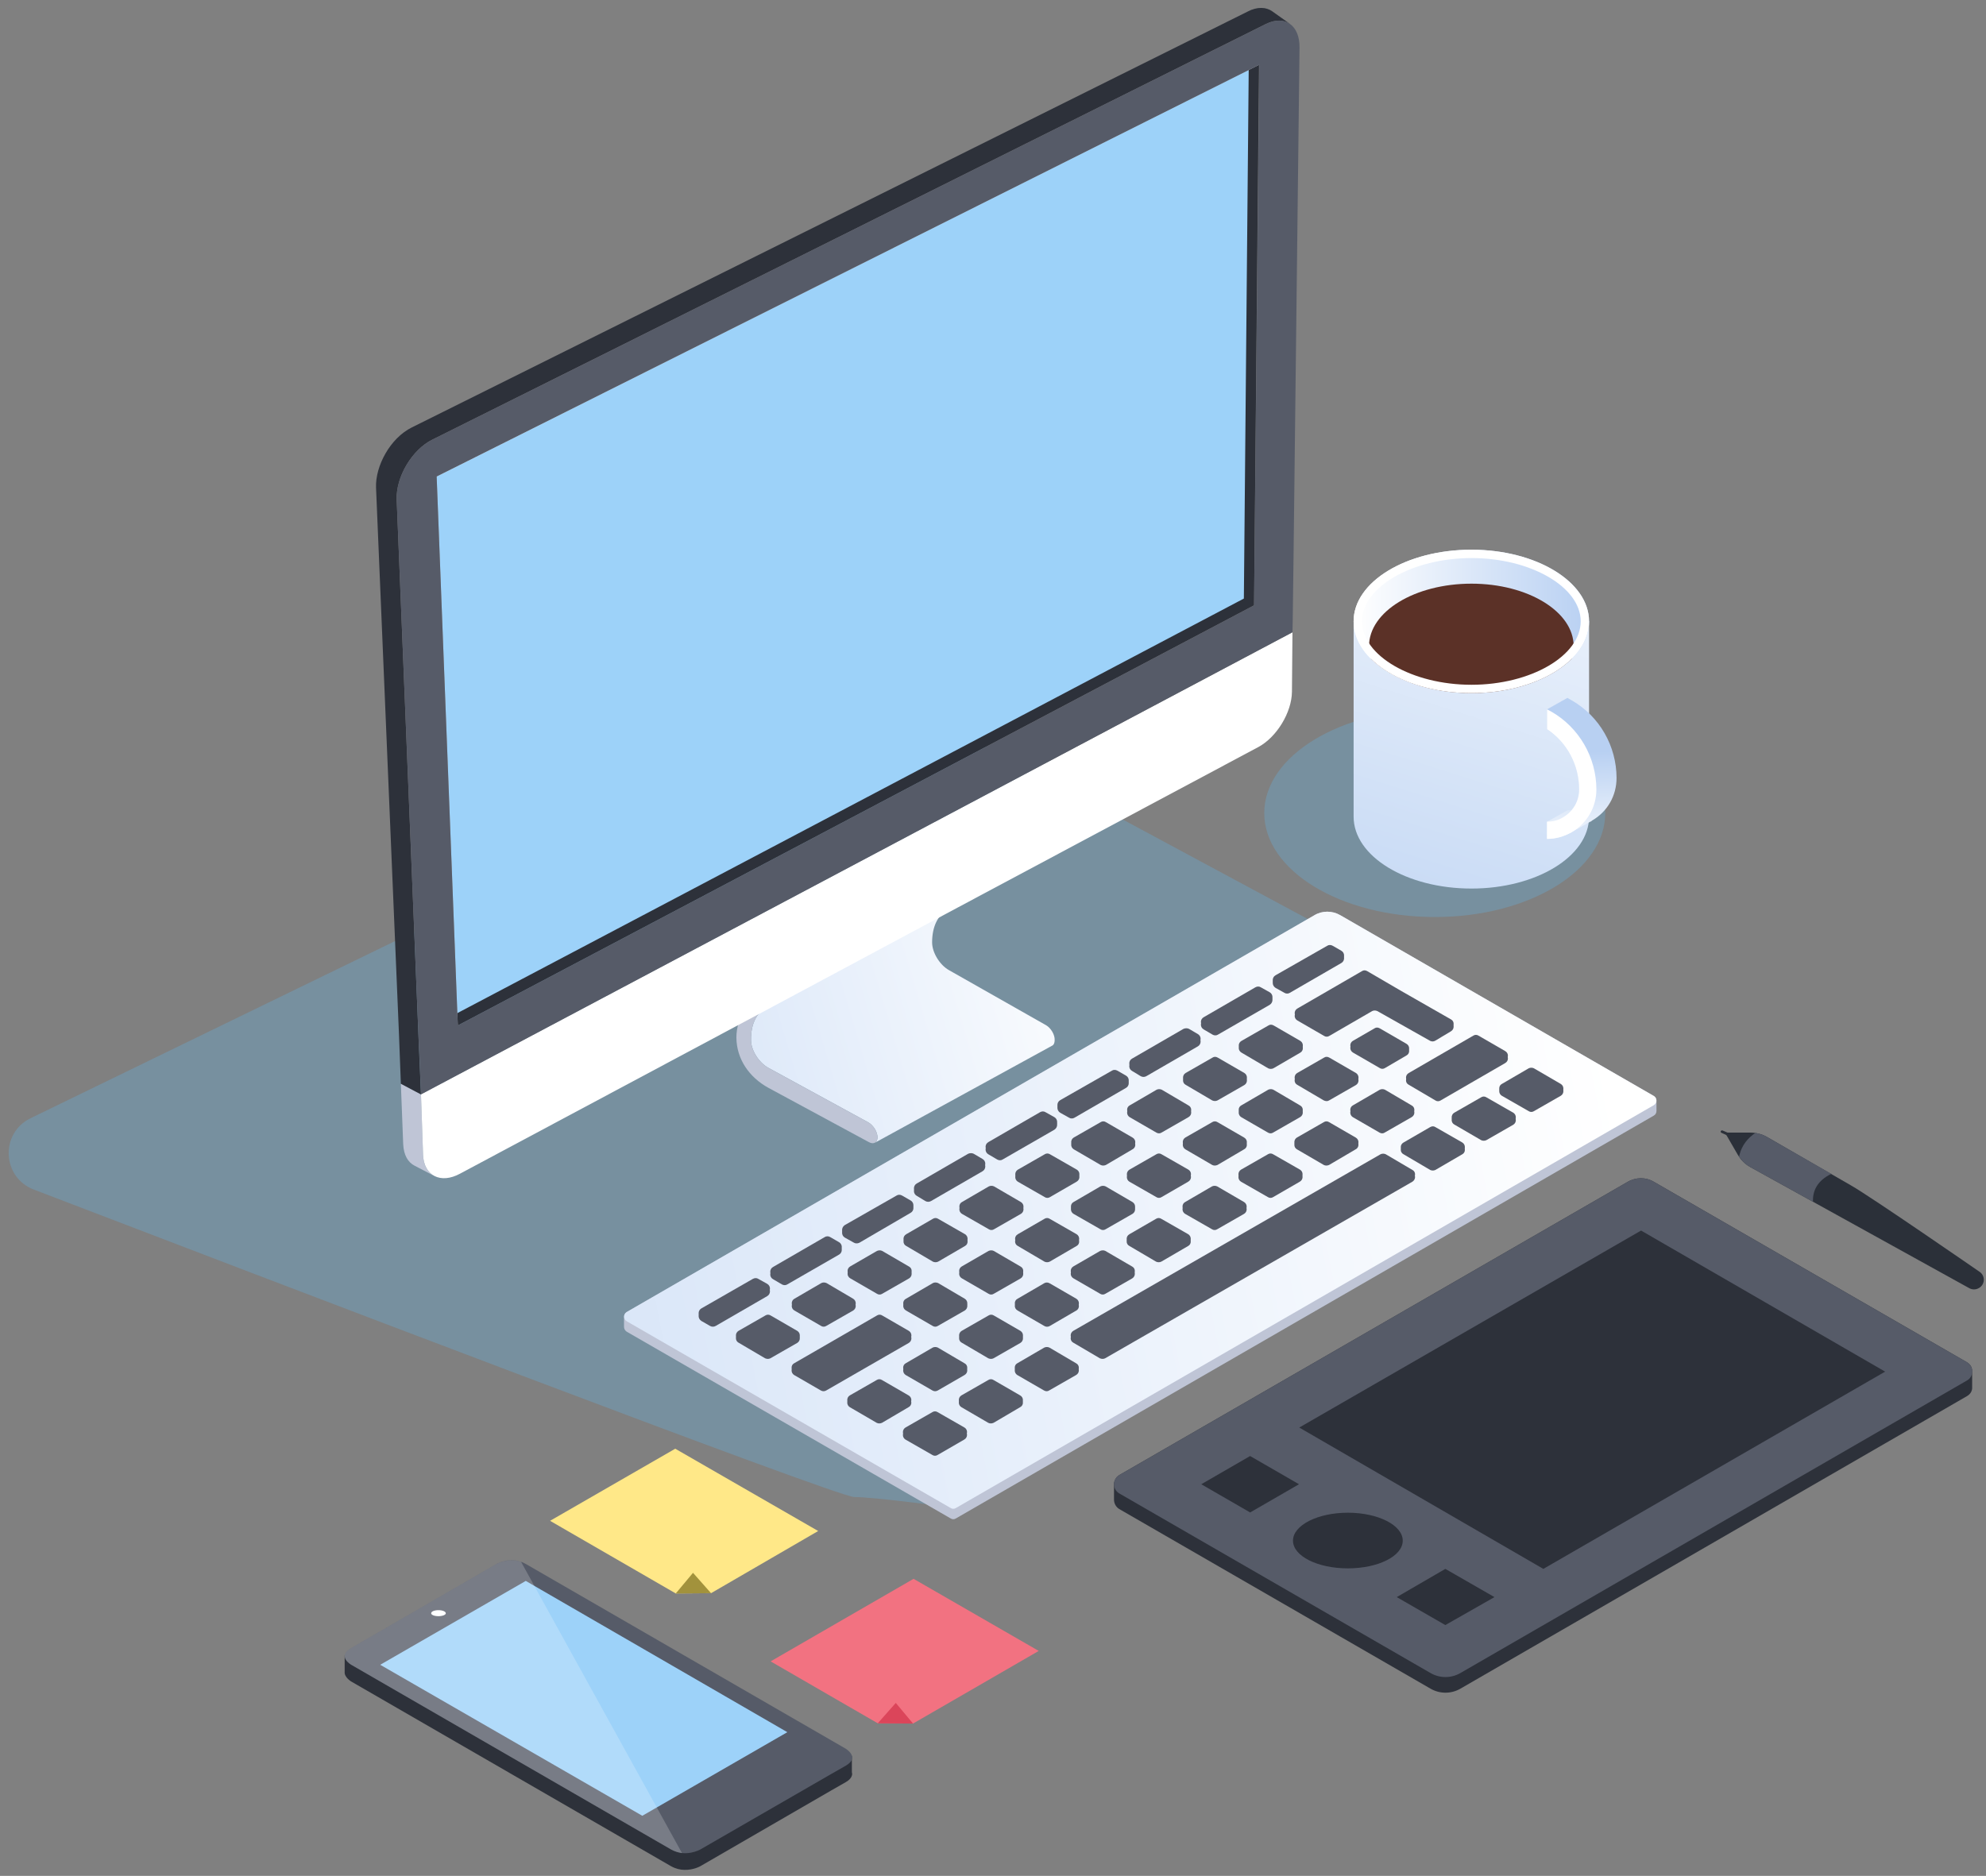 <svg version="1.2" xmlns="http://www.w3.org/2000/svg" viewBox="0 0 760 718" width="760" height="718">
	<rect x="0" y="0" width="760" height="718" fill="#808080" stroke="none"/>
	<title>267323-P57UUP-584-ai</title>
	<defs>
		<linearGradient id="g1" x2="1" gradientUnits="userSpaceOnUse" gradientTransform="matrix(-299.399,88.846,-61.443,-207.055,442.3,418.769)">
			<stop offset="0" stop-color="#ffffff"/>
			<stop offset="1" stop-color="#b8d0f2"/>
		</linearGradient>
		<linearGradient id="g2" x2="1" gradientUnits="userSpaceOnUse" gradientTransform="matrix(-80.752,257.638,-226.246,-70.913,697.78,174.903)">
			<stop offset="0" stop-color="#ffffff"/>
			<stop offset="1" stop-color="#b8d0f2"/>
		</linearGradient>
		<linearGradient id="g3" x2="1" gradientUnits="userSpaceOnUse" gradientTransform="matrix(90.037,0,0,54.848,518.044,210.403)">
			<stop offset="0" stop-color="#ffffff"/>
			<stop offset="1" stop-color="#b8d0f2"/>
		</linearGradient>
		<linearGradient id="g4" x2="1" gradientUnits="userSpaceOnUse" gradientTransform="matrix(-1.325,-40.869,20.841,-0.676,550.98,330.467)">
			<stop offset="0" stop-color="#ffffff"/>
			<stop offset="1" stop-color="#b8d0f2"/>
		</linearGradient>
		<linearGradient id="g5" x2="1" gradientUnits="userSpaceOnUse" gradientTransform="matrix(-739.122,127.435,-63.506,-368.336,641.68,553.495)">
			<stop offset="0" stop-color="#ffffff"/>
			<stop offset="1" stop-color="#b8d0f2"/>
		</linearGradient>
	</defs>
	<style>
		.s0 { opacity: .4;fill: #6aa8ce } 
		.s1 { fill: url(#g1) } 
		.s2 { fill: #212525 } 
		.s3 { fill: #1c1e1f } 
		.s4 { fill: #bfc5d6 } 
		.s5 { fill: #696e70 } 
		.s6 { fill: #2d313a } 
		.s7 { fill: #ffffff } 
		.s8 { fill: #9dd2f9 } 
		.s9 { fill: #aaaaaa } 
		.s10 { fill: #f2f2f2 } 
		.s11 { fill: #565b68 } 
		.s12 { opacity: .2;fill: #ffffff } 
		.s13 { fill: url(#g2) } 
		.s14 { fill: url(#g3) } 
		.s15 { fill: #5b3127 } 
		.s16 { fill: url(#g4) } 
		.s17 { fill: #f27281 } 
		.s18 { fill: #db455a } 
		.s19 { fill: #ffe888 } 
		.s20 { fill: #a2923c } 
		.s21 { fill: url(#g5) } 
		.s22 { fill: #2b3039 } 
	</style>
	<g id="OBJECTS">
		<g id="&lt;Group&gt;">
			<path id="&lt;Path&gt;" class="s0" d="m632.9 423l-267.1 154.2c0 0-30.9-4.2-38.9-4.2-6.5 0-229.5-85.3-314-117.7-12.2-4.7-12.9-21.6-1.2-27.3l331.2-161z"/>
			<g id="&lt;Group&gt;">
				<g id="&lt;Group&gt;">
					<path id="&lt;Path&gt;" class="s1" d="m293.3 385.6l69.3-37.3c-3.8 2-5.9 6.5-5.9 12.4 0 3.9 2.9 8.6 6.4 10.6l37.2 21.1c1.9 1.1 3.4 3.7 3.3 5.7 0 1-0.3 1.8-0.9 2.1l-67.9 37.2c0.7-0.4 1-1.1 1-2.1 0-2.1-1.6-4.6-3.5-5.7l-38.3-20.9c-3.6-2-6.6-6.7-6.6-10.6-0.1-5.9 2-10.4 5.9-12.5z"/>
					<g id="&lt;Group&gt;">
						<path id="&lt;Path&gt;" class="s2" d="m337.4 351.4l68.7-36.8 4.8 8.2-68.5 36.9z"/>
					</g>
					<g id="&lt;Group&gt;">
						<path id="&lt;Path&gt;" class="s3" d="m288.1 377.4l69.6-37.4 48.4-25.4-68.7 36.8z"/>
					</g>
					<path id="&lt;Path&gt;" class="s4" d="m337.4 351.4l5 8.3-49.1 25.9c-3.9 2.1-6 6.6-5.9 12.5 0 3.9 3 8.6 6.6 10.6l38.3 20.9c1.9 1.1 3.5 3.6 3.5 5.7 0 2-1.5 2.9-3.4 1.8l-38.3-20.7c-7.5-4.1-12.2-11.1-12.3-19.2-0.1-8 5.9-17 11-19.8z"/>
					<path id="&lt;Path&gt;" class="s5" d="m486.8 4.3l6.9 4.9c-2.4-1.7-5.7-1.8-9.3 0l-6.9-4.8c3.7-1.9 7-1.7 9.3-0.1z"/>
					<path id="&lt;Path&gt;" class="s6" d="m473.2 227.5l1.8-207.5 6.8 4.8-1.9 206.9-304.7 160.8-7.6-4.1z"/>
					<path id="&lt;Path&gt;" class="s4" d="m154.3 438.1l-0.9-23.3 7.7 4 0.8 23.2c0.1 4 1.8 6.8 4.3 8.1l-7.5-3.9c-2.6-1.3-4.2-4.1-4.4-8.2z"/>
					<path id="&lt;Path&gt;" class="s7" d="m161.1 418.8l333.5-176.8-0.2 22.8c-0.1 7.9-5.8 17.3-12.8 21.1l-114.8 61.3-71.1 38.1-119.6 63.9c-7.5 4.1-13.9 0.8-14.2-7.2z"/>
					<path id="&lt;Path&gt;" class="s8" d="m477.9 21.8l-1.9 207.3-305.2 160.9-8.3-210.5z"/>
					<g id="&lt;Group&gt;">
						<path id="&lt;Path&gt;" class="s9" d="m175.2 392.5l-7.6-4.1-8.4-210.7 7.9 4.7z"/>
					</g>
					<g id="&lt;Group&gt;">
						<path id="&lt;Path&gt;" class="s10" d="m167.1 182.4l-7.9-4.7 315.8-157.7 6.8 4.8z"/>
					</g>
					<path id="&lt;Path&gt;" class="s6" d="m143.9 186.6c-0.3-8.2 5.4-18.9 13.7-23l319.9-159.2c3.7-1.9 7-1.7 9.3-0.1l6.9 4.9c-2.4-1.7-5.7-1.8-9.3 0l-319 159.1c-7.5 3.7-13.9 14-13.6 22.9l8.5 209.2 0.8 18.5-7.7-4.1-0.7-18.4z"/>
					<path id="&lt;Compound Path&gt;" fill-rule="evenodd" class="s11" d="m484.4 9.2c7.2-3.6 13 0.4 12.9 9-2.6 224-2.6 221.1-2.7 223.8l-333.5 176.9-0.6-15.3-0.2-3.2-8.5-209.2c-0.3-8.7 5.8-19 13.6-22.9zm-4.5 222.5l2-206.9-314.8 157.6 8.1 210.1z"/>
				</g>
			</g>
			<g id="&lt;Group&gt;">
				<g id="&lt;Group&gt;">
					<path id="&lt;Path&gt;" class="s6" d="m326 679.6q0.2-0.6 0-1.2v-6.3l-13.2-2.6c-29.1-16.9-107.1-61.9-111.6-64.5-5.6-3.2-11.2 0-11.2 0 0 0-38.3 22.2-51.6 29.8l-6.5-1.2v6.3c-0.2 2.1 2.5 3.7 2.5 3.7 0 0 116.9 67.5 122.4 70.7 1.8 1 3.6 1.4 5.1 1.4 3.5 0.1 6.1-1.4 6.1-1.4l50.1-29c0 0 0 0 5.6-3.2 1.4-0.8 2.1-1.7 2.3-2.5z"/>
					<path id="&lt;Path&gt;" class="s11" d="m318.1 679l-50.1 28.9c0 0-5.6 3.2-11.2 0-5.5-3.2-122.4-70.7-122.4-70.7 0 0-5.6-3.2 0-6.4 5.5-3.2 55.6-32.2 55.6-32.2 0 0 5.6-3.2 11.2 0 5.6 3.2 122.4 70.7 122.4 70.7 0 0 5.6 3.3 0.1 6.5-5.6 3.2-5.6 3.2-5.6 3.2z"/>
					<path id="&lt;Path&gt;" class="s8" d="m301.3 663l-100.1-57.9-55.7 32.1 100.3 57.8z"/>
					<path id="&lt;Path&gt;" class="s7" d="m165 617.5c0 0.6 1.2 1.1 2.8 1.1 1.5 0 2.8-0.5 2.8-1.1 0-0.7-1.3-1.2-2.8-1.2-1.6 0-2.8 0.5-2.8 1.2z"/>
				</g>
				<path id="&lt;Path&gt;" class="s12" d="m199.4 597.8c-4.9-1.7-9.4 0.8-9.4 0.8 0 0-50.1 29-55.6 32.2-5.6 3.2 0 6.4 0 6.4 0 0 116.9 67.5 122.4 70.7 1.5 0.8 2.9 1.2 4.2 1.4-20-36.2-47.8-86.5-61.6-111.5z"/>
			</g>
			<g id="&lt;Group&gt;">
				<path id="&lt;Path&gt;" class="s0" d="m614.3 311.2c0 22-29.2 39.8-65.2 39.8-36.1 0-65.3-17.8-65.3-39.8 0-21.9 29.2-39.7 65.3-39.7 36 0 65.2 17.8 65.2 39.7z"/>
				<g id="&lt;Group&gt;">
					<g id="&lt;Group&gt;">
						<path id="&lt;Path&gt;" class="s13" d="m577.5 217.9l-59.5 19.9v74.8c0 15.2 20.2 27.5 45.1 27.5 24.8 0 45-12.3 45-27.5v-74.8z"/>
						<path id="&lt;Path&gt;" class="s14" d="m608.1 237.8c0 15.2-20.2 27.5-45 27.5-24.9 0-45.1-12.3-45.1-27.5 0-15.1 20.2-27.4 45.1-27.4 24.8 0 45 12.3 45 27.4z"/>
						<path id="&lt;Path&gt;" class="s15" d="m524.7 252.2c8 7.8 22.2 13.1 38.4 13.1 16.2 0 30.4-5.3 38.3-13.1q0.8-2.4 0.8-4.9c0-13.2-17.5-23.9-39.1-23.9-21.7 0-39.2 10.7-39.2 23.9q0 2.5 0.8 4.9z"/>
					</g>
					<path id="&lt;Compound Path&gt;" fill-rule="evenodd" class="s7" d="m608.1 237.8c0 15.2-20.2 27.5-45 27.5-24.9 0-45.1-12.3-45.1-27.5 0-15.1 20.2-27.4 45.1-27.4 24.8 0 45 12.3 45 27.4zm-86.9 0c0 13.2 19.2 24.3 41.9 24.3 22.7 0 41.8-11.1 41.8-24.3 0-13.1-19.1-24.2-41.8-24.2-22.7 0-41.9 11.1-41.9 24.2z"/>
					<g id="&lt;Group&gt;">
						<path id="&lt;Path&gt;" class="s16" d="m601.5 268.1l-1.7-1v0.1-0.1 0.1h-0.1-0.1v0.1-0.1 0.1h-0.1-0.1v0.1-0.1 0.1h-0.1v0.1l-0.1-0.1v0.1h-0.1v0.1l-0.1-0.1v0.1h-0.1v0.1-0.1 0.1h-0.1-0.1v0.1-0.1 0.1h-0.1v0.1l-0.1-0.1v0.1h-0.1v0.1l-0.1-0.1v0.1h-0.1v0.1-0.1 0.1h-0.1-0.1v0.1-0.1 0.1h-0.1-0.1v0.1-0.1 0.1h-0.1-0.1v0.1-0.1 0.1h-0.1v0.1l-0.1-0.1v0.1h-0.1v0.1-0.1 0.1h-0.1-0.1v0.1-0.1 0.1h-0.1v0.1l-0.1-0.1v0.1h-0.1v0.1l-0.1-0.1v0.1h-0.1v0.1-0.1 0.1h-0.1-0.1v0.1-0.1 0.1h-0.1-0.1v0.1-0.1 0.1h-0.1-0.1v0.1-0.1 0.1h-0.1v0.1l-0.1-0.1v0.1h-0.1v0.1-0.1 0.1h-0.1-0.1v0.1-0.1 0.1h-0.1-0.1v0.1-0.1 0.1h-0.1v0.1l-0.1-0.1v0.1h-0.1v0.1-0.1 0.1h-0.1-0.1v0.1-0.1 0.1h-0.1-0.1v0.1-0.1 0.1h-0.1-0.1v0.1-0.1 0.1h-0.1v0.1l-0.1-0.1v0.1h-0.1v0.1-0.1 0.1h-0.1-0.1v0.1-0.1 0.1h-0.1-0.1v0.1-0.1 0.1-0.1 0.1h-0.1v0.1l-0.1-0.1v0.1h-0.1v0.1-0.1 0.1h-0.1-0.1v0.1-0.1 0.1h-0.1-0.1v0.1-0.1 0.1h-0.1-0.1v0.1-0.1 0.1h-0.1v0.1l-0.1-0.1v0.1h-0.1v0.1-0.1 0.1h-0.1-0.1v0.1-0.1 0.1h-0.1-0.1v0.1-0.1 0.1h-0.1v7.6c7.7 5.1 12.3 13.8 12.3 23.1 0 2.9-1 5.7-2.8 7.8q-0.8 0.2-1.7 0.2 0 0 0 0 0 0 0 0 0 0-0.1 0 0 0 0 0 0 0 0 0 0 0 0 0v0.1q0 0-0.1 0 0 0 0 0 0 0 0 0 0 0 0 0 0 0-0.1 0 0 0 0 0 0 0 0 0v0.1q0 0 0 0-0.1 0-0.1 0 0 0 0 0 0 0 0 0 0 0 0 0-0.1 0-0.1 0 0 0 0 0v0.1q0 0 0 0 0 0 0 0-0.1 0-0.1 0 0 0 0 0 0 0 0 0 0 0-0.1 0 0 0 0 0v0.1q0 0 0 0 0 0 0 0 0 0-0.1 0 0 0 0 0 0 0 0 0 0 0 0 0 0 0-0.1 0v0.1q0 0 0 0 0 0 0 0 0 0 0 0 0 0-0.1 0 0 0 0 0 0 0 0 0v0.1q0 0 0 0-0.1 0-0.1 0 0 0 0 0 0 0 0 0 0 0 0 0-0.1 0-0.1 0 0 0 0 0v0.1q0 0 0 0 0 0 0 0-0.1 0-0.1 0 0 0 0 0 0 0 0 0 0 0 0 0-0.1 0-0.1 0v0.1q0 0 0 0 0 0 0 0 0 0-0.1 0 0 0 0 0 0 0 0 0 0 0 0 0 0 0-0.1 0v0.1q0 0 0 0 0 0 0 0 0 0 0 0 0 0-0.1 0 0 0 0 0 0 0 0 0 0 0 0 0v0.1q0 0-0.1 0 0 0 0 0 0 0 0 0 0 0 0 0-0.1 0-0.1 0 0 0 0 0 0 0 0 0v0.1q0 0 0 0-0.1 0-0.1 0 0 0 0 0 0 0 0 0 0 0 0 0-0.1 0-0.1 0 0 0 0 0v0.1q0 0 0 0 0 0-0.1 0 0 0 0 0 0 0 0 0 0 0 0 0 0 0-0.1 0 0 0 0 0v0.1q0 0 0 0 0 0 0 0 0 0-0.1 0 0 0 0 0 0 0 0 0 0 0 0 0 0 0-0.1 0v0.1q0 0 0 0 0 0 0 0 0 0 0 0-0.1 0-0.1 0 0 0 0 0 0 0 0 0 0 0 0 0.1-0.1 0-0.1 0 0 0 0 0 0 0 0 0 0 0 0 0-0.1 0-0.1 0 0 0 0 0v0.1q0 0 0 0 0 0 0 0-0.1 0-0.1 0 0 0 0 0 0 0 0 0 0 0-0.1 0 0 0 0 0v0.1q0 0 0 0 0 0 0 0 0 0-0.1 0 0 0 0 0 0 0 0 0 0 0 0 0 0 0-0.1 0v0.1q0 0 0 0 0 0 0 0 0 0 0 0 0 0-0.1 0 0 0 0 0 0 0 0 0 0 0 0 0v0.1q-0.1 0-0.1 0 0 0 0 0 0 0 0 0 0 0 0 0-0.1 0-0.1 0 0 0 0 0 0 0 0 0v0.1q0 0 0 0-0.1 0-0.1 0 0 0 0 0 0 0 0 0 0 0-0.1 0 0 0 0 0 0 0 0 0v0.1q0 0 0 0 0 0-0.1 0 0 0 0 0 0 0 0 0 0 0 0 0 0 0-0.1 0 0 0 0 0v0.1q0 0 0 0 0 0 0 0 0 0-0.1 0 0 0 0 0 0 0 0 0 0 0 0 0-0.1 0-0.1 0v0.1q0 0 0 0 0 0 0 0 0 0 0 0-0.1 0-0.1 0 0 0 0 0 0 0 0 0 0 0 0 0v0.1q-0.1 0-0.1 0 0 0 0 0 0 0 0 0 0 0 0 0-0.1 0-0.1 0 0 0 0 0 0 0.1 0 0.1 0 0-0.1 0 0 0 0 0 0 0 0 0 0 0 0 0 0 0-0.1 0 0 0 0 0v0.1q0 0 0 0 0 0 0 0 0 0-0.1 0 0 0 0 0 0 0 0 0 0 0 0 0 0 0-0.1 0v0.1q0 0 0 0 0 0 0 0 0 0 0 0-0.1 0-0.1 0 0 0 0 0 0 0 0 0 0 0 0 0v0.1q-0.1 0-0.1 0 0 0 0 0 0 0 0 0 0 0 0 0-0.1 0-0.1 0 0 0 0 0 0 0 0 0v0.1q0 0 0 0-0.1 0-0.1 0 0 0 0 0 0 0 0 0 0 0-0.1 0 0 0 0 0 0 0 0 0v0.1q0 0 0 0 0 0-0.1 0 0 0 0 0 0 0 0 0 0 0 0 0 0 0-0.1 0 0 0 0 0v0.1q0 0 0 0 0 0 0 0-0.1 0-0.1 0 0 0 0 0 0 0 0 0 0 0 0 0-0.1 0-0.1 0v0.1q0 0 0 0 0 0 0 0 0 0 0 0-0.1 0-0.1 0 0 0 0 0 0 0 0 0 0 0 0 0v0.1q-0.1 0-0.1 0 0 0 0 0 0 0 0 0 0 0-0.1 0 0 0 0 0 0 0 0 0 0 0 0 0v0.1q0 0-0.1 0 0 0 0 0 0 0 0 0 0 0 0 0 0 0-0.1 0 0 0 0 0v0.1q0 0 0 0 0 0 0 0 0 0-0.1 0 0 0 0 0 0 0 0 0 0 0 0 0-0.1 0-0.1 0v0.1q0 0 0 0 0 0 0 0 0 0 0 0-0.1 0-0.1 0 0 0 0 0 0 0 0 0 0 0 0 0v0.1q-0.1 0-0.1 0 0 0 0 0 0 0 0 0 0 0 0 0-0.1 0-0.1 0 0 0 0 0 0 0 0 0v0.1q0 0-0.1 0 0 0 0 0 0 0 0 0 0 0 0 0 0 0-0.1 0 0 0 0 0 0 0 0 0v0.1q0 0 0 0 0 0-0.1 0 0 0 0 0 0 0 0 0 0 0 0 0-0.1 0-0.1 0 0 0 0 0v0.1q0 0 0 0 0 0 0 0-0.1 0-0.1 0 0 0 0 0 0 0 0 0 0 0 0 0-0.1 0-0.1 0v0.1q0 0 0 0 0 0 0 0 0 0 0 0-0.1 0-0.1 0 0 0 0 0 0 0 0 0 0 0-0.1 0v0.1q0 0 0 0 0 0 0 0 0 0 0 0 0 0-0.1 0 0 0 0 0 0 0 0 0 0 0 0 0v0.1q0 0-0.1 0 0 0 0 0 0 0 0 0 0 0 0 0 0 0-0.1 0v6.6c3.3 0 6.5-0.9 9.5-2.6q0 0 0 0 0 0 0 0 0 0 0 0 0 0 0 0 0 0 0 0 0 0 0 0 0 0 0-0.1 0.1 0 0.1 0 0 0 0 0 0 0 0 0 0 0 0 0 0 0 0 0 0 0 0 0 0 0 0 0 0 0 0 0 0.1 0 0.1 0 0 0 0 0 0 0 0 0 0 0 0 0 0 0 0 0 0-0.1 0-0.1 0 0 0 0 0 0 0 0 0.1 0 0.1 0 0 0 0 0 0 0 0 0 0 0 0 0 0 0 0 0 0 0 0 0 0 0 0 0 0 0 0.1 0 0 0 0 0 0 0 0 0 0 0 0 0 0-0.1 0-0.1 0 0 0 0 0 0 0 0 0 0 0 0 0.1 0 0.1 0 0 0 0 0 0 0 0 0 0 0 0 0 0 0 0 0 0 0 0 0 0 0 0 0 0 0 0.1 0 0 0 0 0 0 0 0-0.1 0 0 0 0 0 0 0 0 0 0 0 0 0 0 0 0 0 0 0 0 0 0 0.1 0 0 0 0 0 0 0 0 0 0 0 0 0 0 0 0 0 0 0 0 0 0 0 0 0 0 0 0 0 0 0 0.1-0.1 0 0 0 0 0 0 0 0 0 0 0 0 0 0 0 0 0 0 0 0 0 0 0 0 0 0 0 0 0.1 0 0.1 0 0 0 0 0 0 0 0 0 0 0 0 0 0 0 0 0 0 0 0 0 0 0 0-0.1 0 0 0 0 0.1 0 0.1 0 0 0 0 0 0 0 0 0 0 0 0 0 0 0 0 0 0 0 0 0 0 0 0 0 0 0 0 0 0.1 0 0.1 0 0 0 0 0 0 0 0 0 0 0 0 0 0-0.1 0-0.1 0 0 0 0 0 0 0 0 0 0 0.1 0 0 0 0 0 0 0 0 0 0 0 0 0 0 0 0 0 0 0 0 0 0 0 0 0 0 0 0 0 0.1 0 0.1 0 0 0 0 0 0 0 0 0 0-0.1 0-0.1 0 0 0 0 0 0 0 0 0 0 0 0 0 0 0.1 0 0 0 0 0 0 0 0 0 0 0 0 0 0 0 0 0 0 0 0 0 0 0 0 0 0 0 0 0 0 0 0.1 0 0 0 0 0 0-0.1 0-0.1 0 0 0 0 0 0 0 0 0 0 0 0 0 0 0 0 0 0 0 0 0.1 0 0.1 0 0 0 0 0 0 0 0 0 0 0 0 0 0 0 0 0 0 0 0 0 0 0 0 0 0 0 0-0.1 0.1 0 0.1 0 0 0 0 0 0 0 0 0 0 0 0 0 0 0 0 0 0 0 0 0 0 0 0 0 0 0 0 0 0.1 0 0.1 0 0 0 0 0 0 0 0 0 0 0 0 0 0 0 0 0 0 0 0-0.1 0 0 0 0 0 0 0.1 0 0 0 0 0 0 0 0 0 0 0 0 0 0 0 0 0 0 0 0 0 0 0 0 0 0 0 0 0 0.1 0 0.1 0 0 0 0 0 0 0 0 0 0 0 0 0 0-0.1 0-0.1 0 0 0 0 0 0 0 0 0 0 0.1 0 0 0 0 0 0 0 0 0 0 0 0 0 0 0 0 0 0 0 0 0 0 0 0 0 0 0 0 0 0 0 0.1 0 0 0 0 0 0 0 0 0 0-0.1 0-0.1 0 0 0 0 0 0 0 0 0 0 0 0 0 0 0 0 0 0 0.1 0 0 0 0 0 0 0 0 0 0 0 0 0 0 0 0 0 0 0 0 0 0 0 0 0 0 0 0 0 0.1 0 0.1-0.1 0 0 0 0 0 0 0 0 0 0 0 0 0 0 0 0 0 0 0 0 0 0 0 0 0 0 0 0 0.1 0 0.1 0 0 0 0 0 0 0 0 0 0 0 0 0 0 0 0 0 0 0 0 0 0 0 0-0.1 0 0 0 0 0.1 0 0.1 0 0 0 0 0 0 0 0 0 0 0 0 0 0 0 0 0 0 0 0 0 0 0 0 0 0 0 0.1 0 0 0 0 0 0 0 0 0 0 0 0 0 0 0 0 0 0 0 0-0.1 0 0 0 0 0 0 0 0 0.1 0 0.1 0 0 0 0 0 0 0 0 0 0 0 0 0 0 0 0 0 0 0 0 0 0 0 0 0 0 0 0.1 0 0 0 0 0 0 0 0 0 0 0 0 0 0-0.1 0-0.1 0 0 0 0 0 0 0 0 0 0 0 0 0 0 0.1 0 0 0 0 0 0 0 0 0 0 0 0 0 0 0 0 0 0 0 0 0 0 0 0 0 0 0 0 0 0.1 0 0.1 0 0 0 0 0 0-0.1 0-0.1 0 0 0 0 0 0 0 0 0 0 0 0 0 0 0 0 0 0 0 0 0.1 0 0.1 0 0 0 0 0 0 0 0 0 0 0 0 0 0 0 0 0 0 0 0 0 0 0 0 0 0 0 0 0 0.1-0.1 0.1-0.1 0 0 0 0 0 0 0 0 0 0 0 0 0 0 0 0 0 0 0 0 0 0 0 0 0 0 0.1 0 0 0 0 0 0 0 0 0 0 0 0 0 0 0 0 0 0 0 0 0 0 0 0-0.1 0 0 0 0 0.1 0 0.1 0 0 0 0 0 0 0 0 0 0 0 0 0 0 0 0 0 0 0 0 0 0 0 0 0 0 0 0.1 0 0 0 0 0 0 0 0 0 0 0 0 0 0 0 0 0 0 0 0-0.1 0 0 0 0 0 0 0 0 0 0 0.1 0 0 0 0 0 0 0 0 0 0 0 0 0 0 0 0 0 0 0 0 0 0 0 0 0 0 0 0 0 0 0 0.1 0 0 0 0 0 0 0 0 0 0-0.1 0-0.1 0 0 0 0 0 0 0 0 0 0 0 0 0 0 0 0 0.1 0 0.1 0 0 0 0 0 0 0 0 0 0 0 0 0 0 0 0 0 0 0 0 0 0 0 0 0 0 0 0 0 0.1 0 0.1-0.1 0 0 0 0 0 0 0 0 0 0 0 0 0 0 0 0 0 0 0 0 0 0 0 0 0 0 0 0 0.1 0 0.1 0 0 0 0 0 0 0 0 0 0 0 0 0 0 0 0 0 0 0 0 0 0 0 0-0.1 0 0 0.1 0 0 0 0 0 0 0 0 0 0 0 0 0 0 0 0 0 0 0 0 0 0 0 0 0 0 0 0 0 0.1 0 0.1 0 0 0 0 0 0 0 0 0 0 0 0 0 0 0 0 0 0 0 0-0.1 0 0 0 0 0 0 0.1 0 0 0 0 0 0 0 0 0 0 0 0 0 0 0 0 0 0 0 0 0 0 0 0 0 0 0 0 0 0 0 0.1 0 0 0 0 0 0 0 0 0 0 0 0 0 0 0 0-0.1 0 0 0 0 0 0 0 0 0 0 0 0 0 0 0.1 0 0 0 0 0 0 0 0 0 0 0 0 0 0 0 0 0 0 0 0 0 0 0 0 0 0 0 0 0 0.1 0 0.1 0 0 0 0 0 0-0.1 0-0.1 0 0 0 0 0 0 0 0 0 0 0 0 0 0 0 0 0 0 0 0 0.1 0 0.1 0 0 0 0 0 0 0 0 0 0 0 0 0 0 0 0 0 0 0 0 0 0 0 0 0 0 0 0.1 0 0-0.1 0-0.1 0 0 0 0 0 0 0 0 0 0 0 0 0 0 0 0 0 0 0 0 0 0 0 0 0.1 0 0.1 0 0 0 0 0 0 0 0 0 0 0 0 0 0 0 0 0 0 0 0 0 0 0 0 0 0-0.1 0.1-0.1 0 0 0 0 0 0 0 0 0 0 0 0 0 0 0 0 0 0 0 0 0 0 0 0 0 0 0 0 0 0 0.1 0 0 0 0 0 0 0 0 0 0 0 0 0 0 0 0 0 0 0 0-0.1 0 0 0 0 0 0 0 0 0 0 0.1 0 0 0 0 0 0 0 0 0 0 0 0 0 0 0 0 0 0 0 0 0 0 0 0 0 0 0 0 0 0.1 0 0.1 0 0 0 0 0 0 0 0 0 0 0 0-0.1 0 0 0 0 0 0 0 0 0 0 0 0 0 0 0 0 0.1 0 0.1 0 0 0 0 0 0 0 0 0 0 0 0 0 0 0 0 0 0 0 0 0 0 0 0 0 0 0 0 0 0.1 0 0.1 0 0-0.1 0-0.1 0 0 0 0 0 0 0 0 0 0 0 0 0 0 0 0 0 0 0 0 0 0 0.1 0 0 0 0 0 0 0 0 0 0 0 0 0 0 0 0 0 0 0 0 0 0 0 0 0 0 0 0-0.1 0.1 0 0.1 0 0 0 0 0 0 0 0 0 0 0 0 0 0 0 0 0 0 0 0 0 0 0 0 0 0 0 0.1 0 0 0 0 0 0 0 0 0 0 0 0 0 0 0 0 0 0 0 0 0 0 0 0-0.1 0 0 0 0 0 0 0.1 0 0 0 0 0 0 0 0 0 0 0 0 0 0 0 0 0 0 0 0 0 0 0 0 0 0 0 0 0 0 0 0.1 0 0 0 0 0 0 0 0 0 0 0 0 0 0 0 0-0.1 0 0 0 0 0 0 0 0 0 0 0 0 0.1 0 0.1 0 0 0 0 0 0 0 0 0 0 0 0 0 0 0 0 0 0 0 0 0 0 0 0 0 0 0 0 0 0.1 0 0.1 0 0 0 0 0 0 0 0-0.1 0 0 0 0 0 0 0 0 0 0 0 0 0 0 0 0 0 0 0.1 0 0 0 0 0 0 0 0 0 0 0 0 0 0 0 0 0 0 0 0 0 0 0 0 0 0 0 0 0 0.1 0 0.1 0 0-0.1 0-0.1 0 0 0 0 0 0 0 0 0 0 0 0 0 0 0 0 0 0 0 0 0 0 0.1 0 0 0 0 0 0 0 0 0 0 0 0 0 0 0 0 0 0 0 0 0 0 0 0 0 0 0 0 0 0-0.1 0.1-0.1 0 0 0 0 0 0 0 0 0 0 0 0 0 0 0 0 0 0 0 0 0 0 0 0 0 0 0 0 0 0 0.1 0 0 0 0 0 0 0 0 0 0 0 0 0 0 0 0 0 0 0 0 0 0-0.1 0-0.1 0 0 0 0 0.1 0 0.1 0 0 0 0 0 0 0 0 0 0 0 0 0 0 0 0 0 0 0 0 0 0 0 0 0 0 0 0 0 0.1 0 0.1 0 0 0 0 0 0 0 0 0 0 0 0-0.1 0 0 0 0 0 0 0 0 0 0 0 0 0 0 0 0 0.1 0 0.1 0 0 0 0 0 0 0 0 0 0 0 0 0 0 0 0 0 0 0 0 0 0 0 0 0 0 0 0.1 0 0 0 0 0 0-0.1 0-0.1 0 0 0 0 0 0 0 0 0 0 0 0 0 0 0 0 0 0 0 0 0.1 0 0.1 0 0 0 0 0 0 0 0 0 0 0 0 0 0 0 0 0 0 0 0 0 0 0 0 0 0 0 0.1 0 0-0.1 0-0.1 0 0 0 0 0 0 0 0 0 0 0 0 0 0 0 0 0 0 0 0 0 0 0 0 0 0 0.1 0 0 0 0 0 0 0 0 0 0 0 0 0 0 0 0 0 0 0 0 0 0 0 0-0.1 0 0 0 0 0 0 0.1 0 0 0 0 0 0 0 0 0 0 0 0 0 0 0 0 0 0 0 0 0 0 0 0 0 0 0 0 0 0.1 0 0.1 0 0 0 0 0 0 0 0 0 0 0 0 0 0 0 0-0.1 0 0 0 0 0 0 0 0c5.9-3.4 9.4-9.5 9.4-16.3 0-12.2-6.5-23.6-17.1-29.7z"/>
						<path id="&lt;Path&gt;" class="s7" d="m593.7 272.4l-1.7-0.9v7.6c7.7 5.1 12.3 13.8 12.3 23.1 0 4.4-2.3 8.4-6.1 10.6-1.9 1.2-4 1.7-6.2 1.7v6.6c3.3 0 6.5-0.9 9.5-2.6 5.8-3.4 9.4-9.5 9.4-16.3 0-12.3-6.6-23.7-17.2-29.8z"/>
					</g>
				</g>
			</g>
			<g id="&lt;Group&gt;">
				<path id="&lt;Path&gt;" class="s17" d="m294.9 635.9l54.7-31.6 47.9 27.6-48.1 27.8-13.5-0.1z"/>
				<path id="&lt;Path&gt;" class="s18" d="m342.8 651.8l-6.9 7.8 13.5 0.1z"/>
			</g>
			<g id="&lt;Group&gt;">
				<path id="&lt;Path&gt;" class="s19" d="m313.1 586l-54.7-31.5-47.9 27.6 48.1 27.8 13.5-0.1z"/>
				<path id="&lt;Path&gt;" class="s20" d="m265.2 602l6.9 7.8-13.5 0.1z"/>
			</g>
			<g id="&lt;Group&gt;">
				<path id="&lt;Path&gt;" class="s4" d="m633.9 421.3c0-0.7-0.3-1.4-1-1.8l-120-69.2c-3.1-1.8-6.9-1.8-9.9 0l-263.2 151.9c-0.6 0.4-1 1.1-1 1.8q0 0 0 0.1 0 0 0 0 0 0.1 0 0.1 0 0 0 0.1 0 0 0 0 0 0 0 0.1 0 0 0 0 0 0.1 0 0.1 0 0 0 0.1 0 0 0 0 0 0.1 0 0.1 0 0 0 0.1 0 0 0 0 0 0.1 0 0.1 0 0 0 0 0 0.1 0 0.1 0 0 0 0.1 0 0 0 0 0 0.1 0 0.1 0 0 0 0.1 0 0 0 0 0 0.1 0 0.1 0 0 0 0.1 0 0 0 0 0 0.1 0 0.1 0 0 0 0 0 0.1 0 0.1 0 0 0 0.1 0 0 0 0 0 0.1 0 0.1 0 0 0 0.1 0 0 0 0 0 0.1 0 0.1 0 0 0 0.1 0 0 0 0 0 0.1 0 0.1 0 0 0 0 0 0.1 0 0.1 0 0 0 0.1 0 0 0 0 0 0.1 0 0.1 0 0 0 0.1 0 0 0 0 0 0.1 0 0.1 0 0 0 0.1 0 0 0 0 0 0 0 0.1 0 0 0 0 0 0.1 0 0.1 0 0 0 0.1 0 0 0 0 0 0.1 0 0.1 0 0 0 0.1 0 0 0 0 0 0.1 0 0.1 0 0 0 0.1 0 0 0 0 0 0 0 0.1 0 0 0 0 0 0.1 0 0.1 0 0 0 0.1 0 0 0 0c0 0.7 0.4 1.4 1 1.8l124 71.5c0.6 0.4 1.4 0.4 2 0l267.1-154.2c0.7-0.4 1-1.1 1-1.8q0 0 0 0 0 0 0-0.1 0 0 0 0 0-0.1 0-0.1 0 0 0-0.1 0 0 0 0 0-0.1 0-0.1 0 0 0-0.1 0 0 0 0 0-0.1 0-0.1 0 0 0-0.1 0 0 0 0 0 0 0-0.1 0 0 0 0 0-0.1 0-0.1 0 0 0-0.1 0 0 0 0 0-0.1 0-0.1 0 0 0-0.1 0 0 0 0 0-0.1 0-0.1 0 0 0-0.1 0 0 0 0 0 0 0-0.1 0 0 0 0 0-0.1 0-0.1 0 0 0-0.1 0 0 0 0 0-0.1 0-0.1 0 0 0-0.1 0 0 0 0 0-0.1 0-0.1 0 0 0 0 0-0.1 0-0.1 0 0 0-0.1 0 0 0 0 0-0.1 0-0.1 0 0 0-0.1 0 0 0 0 0-0.1 0-0.1 0 0 0-0.1 0 0 0 0 0-0.1 0-0.1 0 0 0 0 0-0.1 0-0.1 0 0 0-0.1 0 0 0 0 0-0.1 0-0.1 0 0 0-0.1 0 0 0 0 0-0.1 0-0.1 0 0 0-0.1 0 0 0 0 0-0.1 0-0.1 0 0 0 0 0-0.1 0-0.1 0 0 0-0.1 0 0 0 0 0-0.1 0-0.1 0 0 0-0.1 0 0 0 0 0-0.1 0-0.1z"/>
				<path id="&lt;Path&gt;" class="s21" d="m239.8 502.2l263.2-151.9c3-1.8 6.8-1.8 9.9 0l120 69.2c1.3 0.8 1.3 2.7 0 3.5l-267.1 154.2c-0.6 0.4-1.4 0.4-2 0l-124-71.5c-1.3-0.8-1.3-2.7 0-3.5z"/>
				<g id="&lt;Group&gt;">
					<path id="&lt;Path&gt;" class="s11" d="m268.4 501.9l19.7-11.4c0.7-0.4 1.5-0.4 2.1 0l3.4 1.9c1.4 0.8 1.4 2.9 0 3.7l-19.7 11.4c-0.7 0.4-1.5 0.4-2.2 0l-3.3-1.9c-1.4-0.9-1.4-2.9 0-3.7z"/>
					<path id="&lt;Path&gt;" class="s11" d="m295.9 485.9l19.7-11.3c0.6-0.4 1.5-0.4 2.1 0l3.3 1.9c1.5 0.8 1.5 2.9 0.1 3.7l-19.8 11.4c-0.6 0.4-1.4 0.4-2.1 0l-3.4-2c-1.4-0.8-1.4-2.8 0.1-3.7z"/>
					<path id="&lt;Path&gt;" class="s11" d="m323.3 470l19.8-11.4c0.6-0.3 1.4-0.3 2.1 0l3.3 2c1.4 0.8 1.4 2.8 0 3.6l-19.7 11.5c-0.7 0.3-1.5 0.3-2.1-0.1l-3.4-1.9c-1.4-0.8-1.4-2.9 0-3.7z"/>
					<path id="&lt;Path&gt;" class="s11" d="m350.8 454.1l19.7-11.4c0.7-0.4 1.5-0.4 2.1 0l3.4 1.9c1.4 0.8 1.4 2.9 0 3.7l-19.7 11.4c-0.7 0.4-1.5 0.4-2.2 0l-3.3-2c-1.4-0.8-1.4-2.8 0-3.6z"/>
					<path id="&lt;Path&gt;" class="s11" d="m378.3 438.1l19.7-11.3c0.7-0.4 1.5-0.4 2.1 0l3.4 1.9c1.4 0.8 1.4 2.8 0 3.7l-19.8 11.4c-0.6 0.4-1.4 0.4-2.1 0l-3.4-2c-1.4-0.8-1.4-2.9 0.1-3.7z"/>
					<path id="&lt;Path&gt;" class="s11" d="m405.7 422.2l19.8-11.4c0.6-0.3 1.4-0.3 2.1 0l3.3 2c1.4 0.8 1.4 2.8 0 3.6l-19.7 11.4c-0.6 0.4-1.5 0.4-2.1 0l-3.4-1.9c-1.4-0.9-1.4-2.9 0-3.7z"/>
					<path id="&lt;Path&gt;" class="s11" d="m433.2 406.3l19.7-11.4c0.7-0.4 1.5-0.4 2.1 0l3.4 1.9c1.4 0.8 1.4 2.9 0 3.7l-19.7 11.4c-0.7 0.4-1.5 0.4-2.2 0l-3.3-2c-1.4-0.8-1.4-2.8 0-3.6z"/>
					<path id="&lt;Path&gt;" class="s11" d="m460.7 390.3l19.7-11.3c0.7-0.4 1.5-0.4 2.1 0l3.4 1.9c1.4 0.8 1.4 2.8 0 3.7l-19.8 11.4c-0.6 0.4-1.4 0.4-2.1 0l-3.4-2c-1.4-0.8-1.4-2.9 0.1-3.7z"/>
					<path id="&lt;Path&gt;" class="s11" d="m488.1 374.4l19.8-11.4c0.6-0.3 1.4-0.3 2.1 0l3.3 1.9c1.4 0.9 1.4 2.9 0 3.7l-19.7 11.4c-0.6 0.4-1.5 0.4-2.1 0l-3.4-1.9c-1.4-0.9-1.4-2.9 0-3.7z"/>
					<path id="&lt;Path&gt;" class="s11" d="m282.6 510.5l10.3-6c0.6-0.3 1.4-0.3 2 0l10.2 6c1.3 0.8 1.3 2.7 0 3.5l-10.3 5.9c-0.6 0.3-1.3 0.3-2 0l-10.2-6c-1.3-0.7-1.3-2.7 0-3.4z"/>
					<path id="&lt;Path&gt;" class="s11" d="m304 498.1l10.3-5.9c0.6-0.3 1.3-0.3 2 0l10.2 6c1.3 0.7 1.3 2.6 0 3.4l-10.3 5.9c-0.6 0.4-1.4 0.4-2 0l-10.2-5.9c-1.4-0.8-1.3-2.7 0-3.5z"/>
					<path id="&lt;Path&gt;" class="s11" d="m325.4 485.8l10.2-5.9c0.7-0.4 1.4-0.4 2 0l10.3 5.9c1.3 0.8 1.3 2.7 0 3.5l-10.3 5.9c-0.6 0.4-1.4 0.4-2 0l-10.2-5.9c-1.4-0.8-1.4-2.7 0-3.5z"/>
					<path id="&lt;Path&gt;" class="s11" d="m346.8 473.5l10.2-6c0.6-0.3 1.4-0.3 2 0l10.3 6c1.3 0.8 1.3 2.7 0 3.4l-10.3 6c-0.6 0.3-1.4 0.3-2 0l-10.2-6c-1.4-0.7-1.4-2.7 0-3.4z"/>
					<path id="&lt;Path&gt;" class="s11" d="m368.1 461.1l10.3-5.9c0.6-0.4 1.4-0.4 2 0l10.3 5.9c1.3 0.8 1.3 2.7 0 3.5l-10.3 5.9c-0.6 0.4-1.4 0.4-2 0l-10.3-5.9c-1.3-0.8-1.3-2.7 0-3.5z"/>
					<path id="&lt;Path&gt;" class="s11" d="m389.5 448.8l10.3-5.9c0.6-0.4 1.4-0.4 2 0l10.3 5.9c1.3 0.8 1.3 2.7-0.1 3.5l-10.2 5.9c-0.6 0.4-1.4 0.4-2 0l-10.3-5.9c-1.3-0.8-1.3-2.7 0-3.5z"/>
					<path id="&lt;Path&gt;" class="s11" d="m410.9 436.5l10.3-6c0.6-0.3 1.4-0.3 2 0l10.2 6c1.4 0.7 1.4 2.7 0 3.4l-10.2 6c-0.7 0.3-1.4 0.3-2 0l-10.3-6c-1.3-0.8-1.3-2.7 0-3.4z"/>
					<path id="&lt;Path&gt;" class="s11" d="m432.3 424.1l10.3-5.9c0.6-0.4 1.4-0.4 2 0l10.2 5.9c1.4 0.8 1.4 2.7 0 3.5l-10.3 5.9c-0.6 0.4-1.3 0.4-2 0l-10.2-5.9c-1.3-0.8-1.3-2.7 0-3.5z"/>
					<path id="&lt;Path&gt;" class="s11" d="m453.7 411.8l10.3-5.9c0.6-0.4 1.3-0.4 2 0l10.2 5.9c1.3 0.8 1.3 2.7 0 3.5l-10.3 5.9c-0.6 0.3-1.3 0.3-2 0l-10.2-6c-1.3-0.7-1.3-2.6 0-3.4z"/>
					<path id="&lt;Path&gt;" class="s11" d="m475.1 399.4l10.3-5.9c0.6-0.3 1.3-0.3 2 0l10.2 6c1.3 0.7 1.3 2.7 0 3.4l-10.3 6c-0.6 0.3-1.4 0.3-2 0l-10.2-6c-1.4-0.8-1.4-2.7 0-3.5z"/>
					<path id="&lt;Path&gt;" class="s11" d="m303.9 522.8l31.7-18.3c0.6-0.3 1.4-0.3 2 0.1l10.2 5.9c1.3 0.8 1.3 2.7 0 3.5l-31.6 18.2c-0.7 0.4-1.4 0.4-2.1 0l-10.2-5.9c-1.3-0.8-1.3-2.7 0-3.5z"/>
					<path id="&lt;Path&gt;" class="s11" d="m346.7 498.1l10.3-5.9c0.6-0.3 1.3-0.3 2 0l10.2 6c1.3 0.7 1.3 2.6 0 3.4l-10.3 5.9c-0.6 0.4-1.4 0.4-2 0l-10.2-5.9c-1.4-0.8-1.4-2.7 0-3.5z"/>
					<path id="&lt;Path&gt;" class="s11" d="m368.1 485.8l10.2-5.9c0.7-0.4 1.4-0.4 2 0l10.3 5.9c1.3 0.8 1.3 2.7 0 3.5l-10.3 5.9c-0.6 0.4-1.4 0.4-2 0l-10.2-5.9c-1.4-0.8-1.4-2.7 0-3.5z"/>
					<path id="&lt;Path&gt;" class="s11" d="m389.5 473.5l10.2-6c0.6-0.3 1.4-0.3 2 0l10.3 6c1.3 0.8 1.3 2.7 0 3.4l-10.3 6c-0.6 0.3-1.4 0.3-2 0l-10.2-6c-1.4-0.7-1.4-2.7 0-3.4z"/>
					<path id="&lt;Path&gt;" class="s11" d="m410.8 461.1l10.3-5.9c0.6-0.4 1.4-0.4 2 0l10.3 5.9c1.3 0.8 1.3 2.7 0 3.5l-10.3 5.9c-0.6 0.4-1.4 0.4-2 0l-10.3-5.9c-1.3-0.8-1.3-2.7 0-3.5z"/>
					<path id="&lt;Path&gt;" class="s11" d="m432.2 448.8l10.3-5.9c0.6-0.4 1.4-0.4 2 0l10.3 5.9c1.3 0.8 1.3 2.7-0.1 3.5l-10.2 5.9c-0.6 0.4-1.4 0.4-2 0l-10.3-5.9c-1.3-0.8-1.3-2.7 0-3.5z"/>
					<path id="&lt;Path&gt;" class="s11" d="m453.6 436.5l10.3-6c0.6-0.3 1.4-0.3 2 0l10.2 6c1.4 0.7 1.4 2.7 0 3.4l-10.2 6c-0.7 0.3-1.4 0.3-2 0l-10.3-6c-1.3-0.8-1.3-2.7 0-3.4z"/>
					<path id="&lt;Path&gt;" class="s11" d="m475 424.1l10.3-5.9c0.6-0.4 1.4-0.4 2 0l10.2 5.9c1.4 0.8 1.4 2.7 0 3.5l-10.3 5.9c-0.6 0.4-1.3 0.4-2 0l-10.2-5.9c-1.3-0.8-1.3-2.7 0-3.5z"/>
					<path id="&lt;Path&gt;" class="s11" d="m496.4 411.8l10.3-5.9c0.6-0.4 1.3-0.4 2 0l10.2 5.9c1.3 0.8 1.3 2.7 0 3.5l-10.3 5.9c-0.6 0.4-1.3 0.3-2 0l-10.2-6c-1.3-0.7-1.3-2.6 0-3.4z"/>
					<path id="&lt;Path&gt;" class="s11" d="m517.7 399.4l8.3-4.8c0.6-0.3 1.3-0.3 2 0l10.2 6c1.4 0.7 1.4 2.7 0 3.4l-8.2 4.8c-0.6 0.4-1.4 0.4-2 0l-10.2-5.9c-1.4-0.8-1.4-2.7-0.1-3.5z"/>
					<path id="&lt;Path&gt;" class="s11" d="m325.2 535.2l10.3-6c0.6-0.3 1.4-0.3 2 0l10.2 6c1.4 0.7 1.4 2.7 0 3.4l-10.2 6c-0.7 0.3-1.4 0.3-2 0l-10.3-6c-1.3-0.8-1.3-2.7 0-3.4z"/>
					<path id="&lt;Path&gt;" class="s11" d="m346.6 522.8l10.3-5.9c0.6-0.4 1.4-0.4 2 0l10.2 5.9c1.4 0.8 1.4 2.7 0 3.5l-10.2 5.9c-0.7 0.4-1.4 0.4-2.1 0l-10.2-5.9c-1.3-0.8-1.3-2.7 0-3.5z"/>
					<path id="&lt;Path&gt;" class="s11" d="m368 510.5l10.3-5.9c0.6-0.4 1.4-0.4 2 0l10.2 5.9c1.3 0.8 1.3 2.7 0 3.5l-10.3 5.9c-0.6 0.3-1.3 0.3-2 0l-10.2-6c-1.3-0.7-1.3-2.6 0-3.4z"/>
					<path id="&lt;Path&gt;" class="s11" d="m389.4 498.1l10.3-5.9c0.6-0.3 1.3-0.3 2 0l10.2 6c1.3 0.7 1.3 2.7 0 3.4l-10.3 6c-0.6 0.3-1.4 0.3-2-0.1l-10.2-5.9c-1.4-0.8-1.4-2.7 0-3.5z"/>
					<path id="&lt;Path&gt;" class="s11" d="m410.8 485.8l10.2-5.9c0.7-0.4 1.4-0.4 2 0l10.3 5.9c1.3 0.8 1.3 2.7 0 3.5l-10.3 5.9c-0.6 0.4-1.4 0.4-2 0l-10.2-5.9c-1.4-0.8-1.4-2.7 0-3.5z"/>
					<path id="&lt;Path&gt;" class="s11" d="m432.2 473.5l10.2-6c0.6-0.3 1.4-0.3 2 0l10.3 6c1.3 0.8 1.3 2.7 0 3.4l-10.3 6c-0.6 0.3-1.4 0.3-2 0l-10.2-6c-1.4-0.7-1.4-2.7 0-3.4z"/>
					<path id="&lt;Path&gt;" class="s11" d="m453.5 461.1l10.3-5.9c0.6-0.4 1.4-0.4 2 0l10.3 5.9c1.3 0.8 1.3 2.7 0 3.5l-10.3 5.9c-0.6 0.4-1.4 0.4-2 0l-10.3-5.9c-1.3-0.8-1.3-2.7 0-3.5z"/>
					<path id="&lt;Path&gt;" class="s11" d="m474.9 448.8l10.3-5.9c0.6-0.4 1.4-0.4 2 0l10.3 5.9c1.3 0.8 1.3 2.7-0.1 3.5l-10.2 5.9c-0.6 0.4-1.4 0.4-2 0l-10.3-5.9c-1.3-0.8-1.3-2.7 0-3.5z"/>
					<path id="&lt;Path&gt;" class="s11" d="m496.3 436.5l10.3-6c0.6-0.3 1.4-0.3 2 0l10.2 6c1.4 0.7 1.4 2.7 0 3.4l-10.2 6c-0.7 0.3-1.4 0.3-2 0l-10.3-6c-1.3-0.7-1.3-2.7 0-3.4z"/>
					<path id="&lt;Path&gt;" class="s11" d="m517.7 424.1l10.3-5.9c0.6-0.4 1.4-0.4 2 0l10.2 5.9c1.4 0.8 1.4 2.7 0 3.5l-10.3 5.9c-0.6 0.4-1.3 0.4-2 0l-10.2-5.9c-1.3-0.8-1.3-2.7 0-3.5z"/>
					<path id="&lt;Path&gt;" class="s11" d="m539.1 411.8l24.7-14.4c0.6-0.3 1.4-0.3 2 0l10.2 6c1.4 0.8 1.4 2.7 0 3.5l-24.7 14.3c-0.6 0.4-1.4 0.4-2 0l-10.2-6c-1.4-0.7-1.4-2.6 0-3.4z"/>
					<path id="&lt;Path&gt;" class="s11" d="m346.5 547.5l10.3-5.9c0.6-0.4 1.4-0.4 2 0l10.3 5.9c1.3 0.8 1.3 2.7-0.1 3.5l-10.2 5.9c-0.6 0.4-1.4 0.4-2 0l-10.3-5.9c-1.3-0.8-1.3-2.7 0-3.5z"/>
					<path id="&lt;Path&gt;" class="s11" d="m367.9 535.2l10.3-6c0.6-0.3 1.4-0.3 2 0l10.2 6c1.4 0.7 1.4 2.7 0 3.4l-10.2 6c-0.7 0.3-1.4 0.3-2 0l-10.3-6c-1.3-0.8-1.3-2.7 0-3.4z"/>
					<path id="&lt;Path&gt;" class="s11" d="m389.3 522.8l10.3-5.9c0.6-0.4 1.4-0.4 2 0l10.2 5.9c1.4 0.8 1.4 2.7 0 3.5l-10.3 5.9c-0.6 0.4-1.3 0.4-2 0l-10.2-5.9c-1.3-0.8-1.3-2.7 0-3.5z"/>
					<path id="&lt;Path&gt;" class="s11" d="m410.7 510.5l117.6-67.6c0.6-0.4 1.4-0.4 2 0l10.2 5.9c1.4 0.8 1.3 2.7 0 3.5l-117.6 67.6c-0.6 0.3-1.3 0.3-2 0l-10.2-6c-1.3-0.7-1.3-2.6 0-3.4z"/>
					<path id="&lt;Path&gt;" class="s11" d="m537.1 438.4l10.2-6c0.7-0.3 1.4-0.3 2 0l10.3 6c1.3 0.8 1.3 2.7 0 3.4l-10.3 6c-0.6 0.3-1.4 0.3-2 0l-10.2-6c-1.4-0.7-1.4-2.7 0-3.4z"/>
					<path id="&lt;Path&gt;" class="s11" d="m556.5 427l10.3-6c0.6-0.3 1.4-0.3 2 0l10.3 6c1.3 0.8 1.3 2.7 0 3.5l-10.3 5.9c-0.6 0.3-1.4 0.3-2 0l-10.3-6c-1.3-0.7-1.3-2.7 0-3.4z"/>
					<path id="&lt;Path&gt;" class="s11" d="m574.7 415.9l10.3-5.9c0.6-0.3 1.4-0.3 2 0l10.3 6c1.3 0.7 1.3 2.6 0 3.4l-10.3 5.9c-0.6 0.4-1.4 0.4-2 0l-10.3-5.9c-1.3-0.8-1.3-2.7 0-3.5z"/>
					<path id="&lt;Path&gt;" class="s11" d="m555.3 394.7c1.3-0.8 1.3-2.7 0-3.4l-18.9-10.9-13.2-7.6c-0.7-0.4-1.4-0.4-2 0l-24.7 14.3c-1.4 0.8-1.4 2.7 0 3.5l10.2 5.9c0.6 0.4 1.4 0.4 2 0l16.4-9.5c0.6-0.3 1.3-0.3 2 0l20.2 11.4c0.6 0.3 1.4 0.3 2-0.1z"/>
				</g>
				<g id="&lt;Group&gt;">
					<path id="&lt;Path&gt;" class="s11" d="m268.4 500.8l19.7-11.3c0.7-0.4 1.5-0.4 2.1 0l3.4 1.9c1.4 0.8 1.4 2.8 0 3.7l-19.7 11.4c-0.7 0.3-1.5 0.3-2.2 0l-3.3-2c-1.4-0.8-1.4-2.9 0-3.7z"/>
					<path id="&lt;Path&gt;" class="s11" d="m295.9 484.9l19.7-11.4c0.6-0.4 1.5-0.4 2.1 0l3.3 1.9c1.5 0.8 1.5 2.9 0.1 3.7l-19.8 11.4c-0.6 0.4-1.4 0.4-2.1 0l-3.4-1.9c-1.4-0.9-1.4-2.9 0.1-3.7z"/>
					<path id="&lt;Path&gt;" class="s11" d="m323.3 468.9l19.8-11.3c0.6-0.4 1.4-0.4 2.1 0l3.3 1.9c1.4 0.8 1.4 2.9 0 3.7l-19.7 11.4c-0.7 0.4-1.5 0.4-2.1 0l-3.4-2c-1.4-0.8-1.4-2.8 0-3.7z"/>
					<path id="&lt;Path&gt;" class="s11" d="m350.8 453l19.7-11.4c0.7-0.3 1.5-0.3 2.1 0l3.4 2c1.4 0.8 1.4 2.8 0 3.6l-19.7 11.5c-0.7 0.3-1.5 0.3-2.2-0.1l-3.3-1.9c-1.4-0.8-1.4-2.9 0-3.7z"/>
					<path id="&lt;Path&gt;" class="s11" d="m378.3 437.1l19.7-11.4c0.7-0.4 1.5-0.4 2.1 0l3.4 1.9c1.4 0.8 1.4 2.9 0 3.7l-19.8 11.4c-0.6 0.4-1.4 0.4-2.1 0l-3.4-2c-1.4-0.8-1.4-2.8 0.1-3.6z"/>
					<path id="&lt;Path&gt;" class="s11" d="m405.7 421.1l19.8-11.3c0.6-0.4 1.4-0.4 2.1 0l3.3 1.9c1.4 0.8 1.4 2.8 0 3.7l-19.7 11.4c-0.6 0.4-1.5 0.4-2.1 0l-3.4-2c-1.4-0.8-1.4-2.9 0-3.7z"/>
					<path id="&lt;Path&gt;" class="s11" d="m433.2 405.2l19.7-11.4c0.7-0.3 1.5-0.3 2.1 0l3.4 2c1.4 0.8 1.4 2.8 0 3.6l-19.7 11.4c-0.7 0.4-1.5 0.4-2.2 0l-3.3-1.9c-1.4-0.9-1.4-2.9 0-3.7z"/>
					<path id="&lt;Path&gt;" class="s11" d="m460.7 389.3l19.7-11.4c0.7-0.4 1.5-0.4 2.1 0l3.4 1.9c1.4 0.8 1.4 2.9 0 3.7l-19.8 11.4c-0.6 0.4-1.4 0.4-2.1 0l-3.4-2c-1.4-0.8-1.4-2.8 0.1-3.6z"/>
					<path id="&lt;Path&gt;" class="s11" d="m488.1 373.3l19.8-11.3c0.6-0.4 1.4-0.4 2.1 0l3.3 1.9c1.4 0.8 1.4 2.8 0 3.7l-19.7 11.4c-0.6 0.4-1.5 0.4-2.1 0l-3.4-2c-1.4-0.8-1.4-2.9 0-3.7z"/>
					<path id="&lt;Path&gt;" class="s11" d="m282.6 509.4l10.3-5.9c0.6-0.4 1.4-0.4 2 0l10.2 5.9c1.3 0.8 1.3 2.7 0 3.5l-10.3 5.9c-0.6 0.4-1.3 0.4-2 0l-10.2-5.9c-1.3-0.8-1.3-2.7 0-3.5z"/>
					<path id="&lt;Path&gt;" class="s11" d="m304 497.1l10.3-6c0.6-0.3 1.3-0.3 2 0l10.2 6c1.3 0.8 1.3 2.7 0 3.5l-10.3 5.9c-0.6 0.3-1.4 0.3-2 0l-10.2-6c-1.4-0.7-1.3-2.7 0-3.4z"/>
					<path id="&lt;Path&gt;" class="s11" d="m325.4 484.7l10.2-5.9c0.7-0.3 1.4-0.3 2 0l10.3 6c1.3 0.7 1.3 2.6 0 3.4l-10.3 5.9c-0.6 0.4-1.4 0.4-2 0l-10.2-5.9c-1.4-0.8-1.4-2.7 0-3.5z"/>
					<path id="&lt;Path&gt;" class="s11" d="m346.8 472.4l10.2-5.9c0.6-0.4 1.4-0.4 2 0l10.3 5.9c1.3 0.8 1.3 2.7 0 3.5l-10.3 5.9c-0.6 0.4-1.4 0.4-2 0l-10.2-5.9c-1.4-0.8-1.4-2.7 0-3.5z"/>
					<path id="&lt;Path&gt;" class="s11" d="m368.1 460.1l10.3-6c0.6-0.3 1.4-0.3 2 0l10.3 6c1.3 0.8 1.3 2.7 0 3.4l-10.3 6c-0.6 0.3-1.4 0.3-2 0l-10.3-6c-1.3-0.7-1.3-2.7 0-3.4z"/>
					<path id="&lt;Path&gt;" class="s11" d="m389.5 447.7l10.3-5.9c0.6-0.4 1.4-0.4 2 0l10.3 5.9c1.3 0.8 1.3 2.7-0.1 3.5l-10.2 5.9c-0.6 0.4-1.4 0.4-2 0l-10.3-5.9c-1.3-0.8-1.3-2.7 0-3.5z"/>
					<path id="&lt;Path&gt;" class="s11" d="m410.9 435.4l10.3-5.9c0.6-0.4 1.4-0.4 2 0l10.2 5.9c1.4 0.8 1.4 2.7 0 3.5l-10.2 5.9c-0.7 0.4-1.4 0.4-2 0l-10.3-5.9c-1.3-0.8-1.3-2.7 0-3.5z"/>
					<path id="&lt;Path&gt;" class="s11" d="m432.3 423.1l10.3-6c0.6-0.3 1.4-0.3 2 0l10.2 6c1.4 0.7 1.4 2.7 0 3.4l-10.3 6c-0.6 0.3-1.3 0.3-2 0l-10.2-6c-1.3-0.8-1.3-2.7 0-3.4z"/>
					<path id="&lt;Path&gt;" class="s11" d="m453.7 410.7l10.3-5.9c0.6-0.4 1.3-0.4 2 0l10.2 5.9c1.3 0.8 1.3 2.7 0 3.5l-10.3 5.9c-0.6 0.4-1.3 0.4-2 0l-10.2-5.9c-1.3-0.8-1.3-2.7 0-3.5z"/>
					<path id="&lt;Path&gt;" class="s11" d="m475.1 398.4l10.3-5.9c0.6-0.4 1.3-0.4 2 0l10.2 5.9c1.3 0.8 1.3 2.7 0 3.5l-10.3 5.9c-0.6 0.3-1.4 0.3-2 0l-10.2-6c-1.4-0.7-1.4-2.6 0-3.4z"/>
					<path id="&lt;Path&gt;" class="s11" d="m303.9 521.8l31.7-18.3c0.6-0.4 1.4-0.4 2 0l10.2 5.9c1.3 0.8 1.3 2.7 0 3.5l-31.6 18.3c-0.7 0.3-1.4 0.3-2.1 0l-10.2-6c-1.3-0.8-1.3-2.7 0-3.4z"/>
					<path id="&lt;Path&gt;" class="s11" d="m346.7 497.1l10.3-6c0.6-0.3 1.3-0.3 2 0l10.2 6c1.3 0.8 1.3 2.7 0 3.5l-10.3 5.9c-0.6 0.3-1.4 0.3-2 0l-10.2-6c-1.4-0.7-1.4-2.7 0-3.4z"/>
					<path id="&lt;Path&gt;" class="s11" d="m368.1 484.7l10.2-5.9c0.7-0.3 1.4-0.3 2 0l10.3 6c1.3 0.7 1.3 2.6 0 3.4l-10.3 5.9c-0.6 0.4-1.4 0.4-2 0l-10.2-5.9c-1.4-0.8-1.4-2.7 0-3.5z"/>
					<path id="&lt;Path&gt;" class="s11" d="m389.5 472.4l10.2-5.9c0.6-0.4 1.4-0.4 2 0l10.3 5.9c1.3 0.8 1.3 2.7 0 3.5l-10.3 5.9c-0.6 0.4-1.4 0.4-2 0l-10.2-5.9c-1.4-0.8-1.4-2.7 0-3.5z"/>
					<path id="&lt;Path&gt;" class="s11" d="m410.8 460.1l10.3-6c0.6-0.3 1.4-0.3 2 0l10.3 6c1.3 0.8 1.3 2.7 0 3.4l-10.3 6c-0.6 0.3-1.4 0.3-2 0l-10.3-6c-1.3-0.7-1.3-2.7 0-3.4z"/>
					<path id="&lt;Path&gt;" class="s11" d="m432.2 447.7l10.3-5.9c0.6-0.4 1.4-0.4 2 0l10.3 5.9c1.3 0.8 1.3 2.7-0.1 3.5l-10.2 5.9c-0.6 0.4-1.4 0.4-2 0l-10.3-5.9c-1.3-0.8-1.3-2.7 0-3.5z"/>
					<path id="&lt;Path&gt;" class="s11" d="m453.6 435.4l10.3-5.9c0.6-0.4 1.4-0.4 2 0l10.2 5.9c1.4 0.8 1.4 2.7 0 3.5l-10.2 5.9c-0.7 0.4-1.4 0.4-2 0l-10.3-5.9c-1.3-0.8-1.3-2.7 0-3.5z"/>
					<path id="&lt;Path&gt;" class="s11" d="m475 423.1l10.3-6c0.6-0.3 1.4-0.3 2 0l10.2 6c1.4 0.7 1.4 2.7 0 3.4l-10.3 6c-0.6 0.3-1.3 0.3-2 0l-10.2-6c-1.3-0.8-1.3-2.7 0-3.4z"/>
					<path id="&lt;Path&gt;" class="s11" d="m496.4 410.7l10.3-5.9c0.6-0.4 1.3-0.4 2 0l10.2 5.9c1.3 0.8 1.3 2.7 0 3.5l-10.3 5.9c-0.6 0.4-1.3 0.4-2 0l-10.2-5.9c-1.3-0.8-1.3-2.7 0-3.5z"/>
					<path id="&lt;Path&gt;" class="s11" d="m517.7 398.4l8.3-4.8c0.6-0.4 1.3-0.4 2 0l10.2 5.9c1.4 0.8 1.4 2.7 0 3.5l-8.2 4.8c-0.6 0.3-1.4 0.3-2 0l-10.2-6c-1.4-0.7-1.4-2.6-0.1-3.4z"/>
					<path id="&lt;Path&gt;" class="s11" d="m325.2 534.1l10.3-5.9c0.6-0.4 1.4-0.4 2 0l10.2 5.9c1.4 0.8 1.4 2.7 0 3.5l-10.2 5.9c-0.7 0.4-1.4 0.4-2 0l-10.3-5.9c-1.3-0.8-1.3-2.7 0-3.5z"/>
					<path id="&lt;Path&gt;" class="s11" d="m346.6 521.8l10.3-6c0.6-0.3 1.4-0.3 2 0l10.2 6c1.4 0.7 1.4 2.7 0 3.4l-10.2 6c-0.7 0.3-1.4 0.3-2.1 0l-10.2-6c-1.3-0.8-1.3-2.7 0-3.4z"/>
					<path id="&lt;Path&gt;" class="s11" d="m368 509.4l10.3-5.9c0.6-0.4 1.4-0.4 2 0l10.2 5.9c1.3 0.8 1.3 2.7 0 3.5l-10.3 5.9c-0.6 0.4-1.3 0.4-2 0l-10.2-5.9c-1.3-0.8-1.3-2.7 0-3.5z"/>
					<path id="&lt;Path&gt;" class="s11" d="m389.4 497.1l10.3-6c0.6-0.3 1.3-0.3 2 0.1l10.2 5.9c1.3 0.8 1.3 2.7 0 3.5l-10.3 5.9c-0.6 0.3-1.4 0.3-2 0l-10.2-6c-1.4-0.7-1.4-2.7 0-3.4z"/>
					<path id="&lt;Path&gt;" class="s11" d="m410.8 484.7l10.2-5.9c0.7-0.3 1.4-0.3 2 0l10.3 6c1.3 0.7 1.3 2.6 0 3.4l-10.3 6c-0.6 0.3-1.4 0.3-2-0.1l-10.2-5.9c-1.4-0.8-1.4-2.7 0-3.5z"/>
					<path id="&lt;Path&gt;" class="s11" d="m432.2 472.4l10.2-5.9c0.6-0.4 1.4-0.4 2 0l10.3 5.9c1.3 0.8 1.3 2.7 0 3.5l-10.3 5.9c-0.6 0.4-1.4 0.4-2 0l-10.2-5.9c-1.4-0.8-1.4-2.7 0-3.5z"/>
					<path id="&lt;Path&gt;" class="s11" d="m453.5 460.1l10.3-6c0.6-0.3 1.4-0.3 2 0l10.3 6c1.3 0.8 1.3 2.7 0 3.4l-10.3 6c-0.6 0.3-1.4 0.3-2 0l-10.3-6c-1.3-0.7-1.3-2.7 0-3.4z"/>
					<path id="&lt;Path&gt;" class="s11" d="m474.9 447.7l10.3-5.9c0.6-0.4 1.4-0.4 2 0l10.3 5.9c1.3 0.8 1.3 2.7-0.1 3.5l-10.2 5.9c-0.6 0.4-1.4 0.4-2 0l-10.3-5.9c-1.3-0.8-1.3-2.7 0-3.5z"/>
					<path id="&lt;Path&gt;" class="s11" d="m496.3 435.4l10.3-5.9c0.6-0.4 1.4-0.4 2 0l10.2 5.9c1.4 0.8 1.4 2.7 0 3.5l-10.2 5.9c-0.7 0.4-1.4 0.4-2 0l-10.3-5.9c-1.3-0.8-1.3-2.7 0-3.5z"/>
					<path id="&lt;Path&gt;" class="s11" d="m517.7 423.1l10.3-6c0.6-0.3 1.4-0.3 2 0l10.2 6c1.4 0.7 1.4 2.7 0 3.4l-10.3 6c-0.6 0.3-1.3 0.3-2 0l-10.2-6c-1.3-0.7-1.3-2.7 0-3.4z"/>
					<path id="&lt;Path&gt;" class="s11" d="m539.1 410.7l24.7-14.3c0.6-0.4 1.4-0.4 2 0l10.2 5.9c1.4 0.8 1.4 2.7 0 3.5l-24.7 14.3c-0.6 0.4-1.4 0.4-2 0l-10.2-5.9c-1.4-0.8-1.4-2.7 0-3.5z"/>
					<path id="&lt;Path&gt;" class="s11" d="m346.5 546.4l10.3-5.9c0.6-0.4 1.4-0.4 2 0l10.3 5.9c1.3 0.8 1.3 2.7-0.1 3.5l-10.2 5.9c-0.6 0.4-1.4 0.4-2 0l-10.3-5.9c-1.3-0.8-1.3-2.7 0-3.5z"/>
					<path id="&lt;Path&gt;" class="s11" d="m367.9 534.1l10.3-5.9c0.6-0.4 1.4-0.4 2 0l10.2 5.9c1.4 0.8 1.4 2.7 0 3.5l-10.2 5.9c-0.7 0.4-1.4 0.4-2 0l-10.3-5.9c-1.3-0.8-1.3-2.7 0-3.5z"/>
					<path id="&lt;Path&gt;" class="s11" d="m389.3 521.8l10.3-6c0.6-0.3 1.4-0.3 2 0l10.2 6c1.4 0.7 1.4 2.7 0 3.4l-10.3 6c-0.6 0.3-1.3 0.3-2 0l-10.2-6c-1.3-0.8-1.3-2.7 0-3.4z"/>
					<path id="&lt;Path&gt;" class="s11" d="m410.7 509.4l117.6-67.6c0.6-0.3 1.4-0.3 2 0l10.2 6c1.4 0.7 1.3 2.7 0 3.4l-117.6 67.6c-0.6 0.4-1.3 0.4-2 0l-10.2-5.9c-1.3-0.8-1.3-2.7 0-3.5z"/>
					<path id="&lt;Path&gt;" class="s11" d="m537.1 437.3l10.2-5.9c0.7-0.4 1.4-0.4 2 0l10.3 5.9c1.3 0.8 1.3 2.7 0 3.5l-10.3 5.9c-0.6 0.4-1.4 0.4-2 0l-10.2-5.9c-1.4-0.8-1.4-2.7 0-3.5z"/>
					<path id="&lt;Path&gt;" class="s11" d="m556.5 425.9l10.3-5.9c0.6-0.4 1.4-0.4 2 0l10.3 5.9c1.3 0.8 1.3 2.7 0 3.5l-10.3 5.9c-0.6 0.4-1.4 0.4-2 0l-10.3-5.9c-1.3-0.8-1.3-2.7 0-3.5z"/>
					<path id="&lt;Path&gt;" class="s11" d="m574.7 414.9l10.3-6c0.6-0.3 1.4-0.3 2 0l10.3 6c1.3 0.8 1.3 2.7 0 3.5l-10.3 5.9c-0.6 0.3-1.4 0.3-2 0l-10.3-6c-1.3-0.7-1.3-2.7 0-3.4z"/>
					<path id="&lt;Path&gt;" class="s11" d="m555.3 393.6c1.3-0.8 1.3-2.7 0-3.4l-18.9-10.8-13.2-7.7c-0.7-0.4-1.4-0.4-2 0l-24.7 14.3c-1.4 0.8-1.4 2.7 0 3.5l10.2 5.9c0.6 0.4 1.4 0.4 2 0l16.4-9.4c0.6-0.4 1.3-0.4 2-0.1l20.2 11.4c0.6 0.4 1.4 0.3 2 0z"/>
				</g>
			</g>
			<g id="&lt;Group&gt;">
				<path id="&lt;Path&gt;" class="s6" d="m754.7 525c0.1-1.4-0.6-2.8-2-3.6l-119.7-69c-3.1-1.9-7-1.9-10.2 0l-194.5 112.2c-1.3 0.8-2 2.2-2 3.5q0 0.1 0 0.2 0 0 0 0.1 0 0.1 0 0.1 0 0.1 0 0.1 0 0.1 0 0.2 0 0 0 0.1 0 0.1 0 0.1 0 0.1 0 0.2 0 0 0 0.1 0 0 0 0.1 0 0.1 0 0.1 0 0.1 0 0.2 0 0 0 0.1 0 0.1 0 0.1 0 0.1 0 0.2 0 0 0 0.1 0 0 0 0.1 0 0.1 0 0.1 0 0.1 0 0.2 0 0 0 0.1 0 0.1 0 0.1 0 0.1 0 0.1 0 0.1 0 0.2 0 0 0 0.1 0 0.1 0 0.1 0 0.1 0 0.2 0 0 0 0.1 0 0 0 0.1 0 0.1 0 0.1 0 0.1 0 0.2 0 0 0 0.1 0 0.1 0 0.1 0 0.1 0 0.2 0 0 0 0.1 0 0 0 0.1 0 0.1 0 0.1 0 0.1 0 0.2 0 0 0 0.1 0 0.1 0 0.1 0 0.1 0 0.1 0 0.1 0 0.2 0 0 0 0.1 0 0.1 0 0.1 0 0.1 0 0.2 0 0 0 0.1 0 0 0 0.1c0 1.4 0.7 2.8 2 3.6l119.2 68.8c3.5 2 7.8 2 11.3 0l193.9-112c1.4-0.8 2.1-2.1 2-3.5q0-0.1 0-0.2 0 0 0-0.1 0 0 0-0.1 0-0.1 0-0.1 0-0.1 0-0.2 0 0 0-0.1 0-0.1 0-0.1 0-0.1 0-0.2 0 0 0-0.1 0 0 0-0.1 0-0.1 0-0.1 0-0.1 0-0.2 0 0 0-0.1 0-0.1 0-0.1 0-0.1 0-0.1 0-0.1 0-0.2 0 0 0-0.1 0-0.1 0-0.1 0-0.1 0-0.2 0 0 0-0.1 0 0 0-0.1 0-0.1 0-0.1 0-0.1 0-0.2 0 0 0-0.1 0-0.1 0-0.1 0-0.1 0-0.1 0-0.1 0-0.2 0 0 0-0.1 0-0.1 0-0.1 0-0.1 0-0.2 0 0 0-0.1 0-0.1 0-0.1 0-0.1 0-0.1 0-0.1 0-0.2 0 0 0-0.1 0-0.1 0-0.1 0-0.1 0-0.2 0 0 0-0.1 0 0 0-0.1 0-0.1 0-0.1 0-0.1 0-0.2 0 0 0-0.1 0-0.1 0-0.1 0-0.1 0-0.1 0-0.1 0-0.2 0 0 0-0.1z"/>
				<path id="&lt;Path&gt;" class="s11" d="m428.3 564.6l194.5-112.2c3.2-1.9 7.1-1.9 10.2 0l119.7 69c2.7 1.6 2.7 5.5 0 7l-193.9 112c-3.5 2-7.8 2-11.3 0l-119.2-68.8c-2.7-1.6-2.6-5.5 0-7z"/>
				<path id="&lt;Path&gt;" class="s6" d="m497.2 546.4l130.8-75.4 93.4 54-130.8 75.5z"/>
				<path id="&lt;Path&gt;" class="s6" d="m536.8 589.7c0 5.9-9.4 10.6-21 10.6-11.6 0-21-4.7-21-10.6 0-5.9 9.4-10.7 21-10.7 11.6 0 21 4.8 21 10.7z"/>
				<path id="&lt;Path&gt;" class="s6" d="m459.7 568.1l18.7-10.8 18.7 10.8-18.7 10.8z"/>
				<path id="&lt;Path&gt;" class="s6" d="m534.5 611.3l18.6-10.8 18.8 10.8-18.8 10.7z"/>
			</g>
			<g id="&lt;Group&gt;">
				<path id="&lt;Path&gt;" class="s22" d="m660.1 433.5h9.6c2.4 0 4.7 0.6 6.7 1.8l31.9 18.4c7.6 4.3 49.4 33.2 49.4 33.2 2.1 1.6 1.9 4.8-0.4 6.1-1.2 0.7-2.6 0.7-3.8 0l-83.7-46.3c-2-1.1-3.7-2.8-4.9-4.9z"/>
				<path id="&lt;Path&gt;" class="s11" d="m700.8 449.3l-0.2-0.1-24.2-13.9q-1-0.6-2-1-0.2-0.1-0.4-0.1-1.1-0.4-2.2-0.6c-2.7 1.8-5.4 4.6-6.3 9.2q0.4 0.5 0.9 1 0 0.1 0.1 0.2 0.4 0.5 0.8 0.9 0.3 0.2 0.5 0.4 0.3 0.3 0.7 0.6 0.6 0.4 1.3 0.8l24 13.3c-0.2-3.9 1.4-8 7-10.7z"/>
				<g id="&lt;Group&gt;">
					<path id="&lt;Path&gt;" class="s22" d="m661.1 434.6q-0.1 0-0.1 0l-2.2-1c-0.3-0.1-0.4-0.4-0.3-0.6 0.1-0.3 0.4-0.4 0.7-0.3l2.1 0.9c0.3 0.1 0.4 0.4 0.3 0.7-0.1 0.2-0.3 0.3-0.5 0.3z"/>
				</g>
			</g>
		</g>
	</g>
</svg>